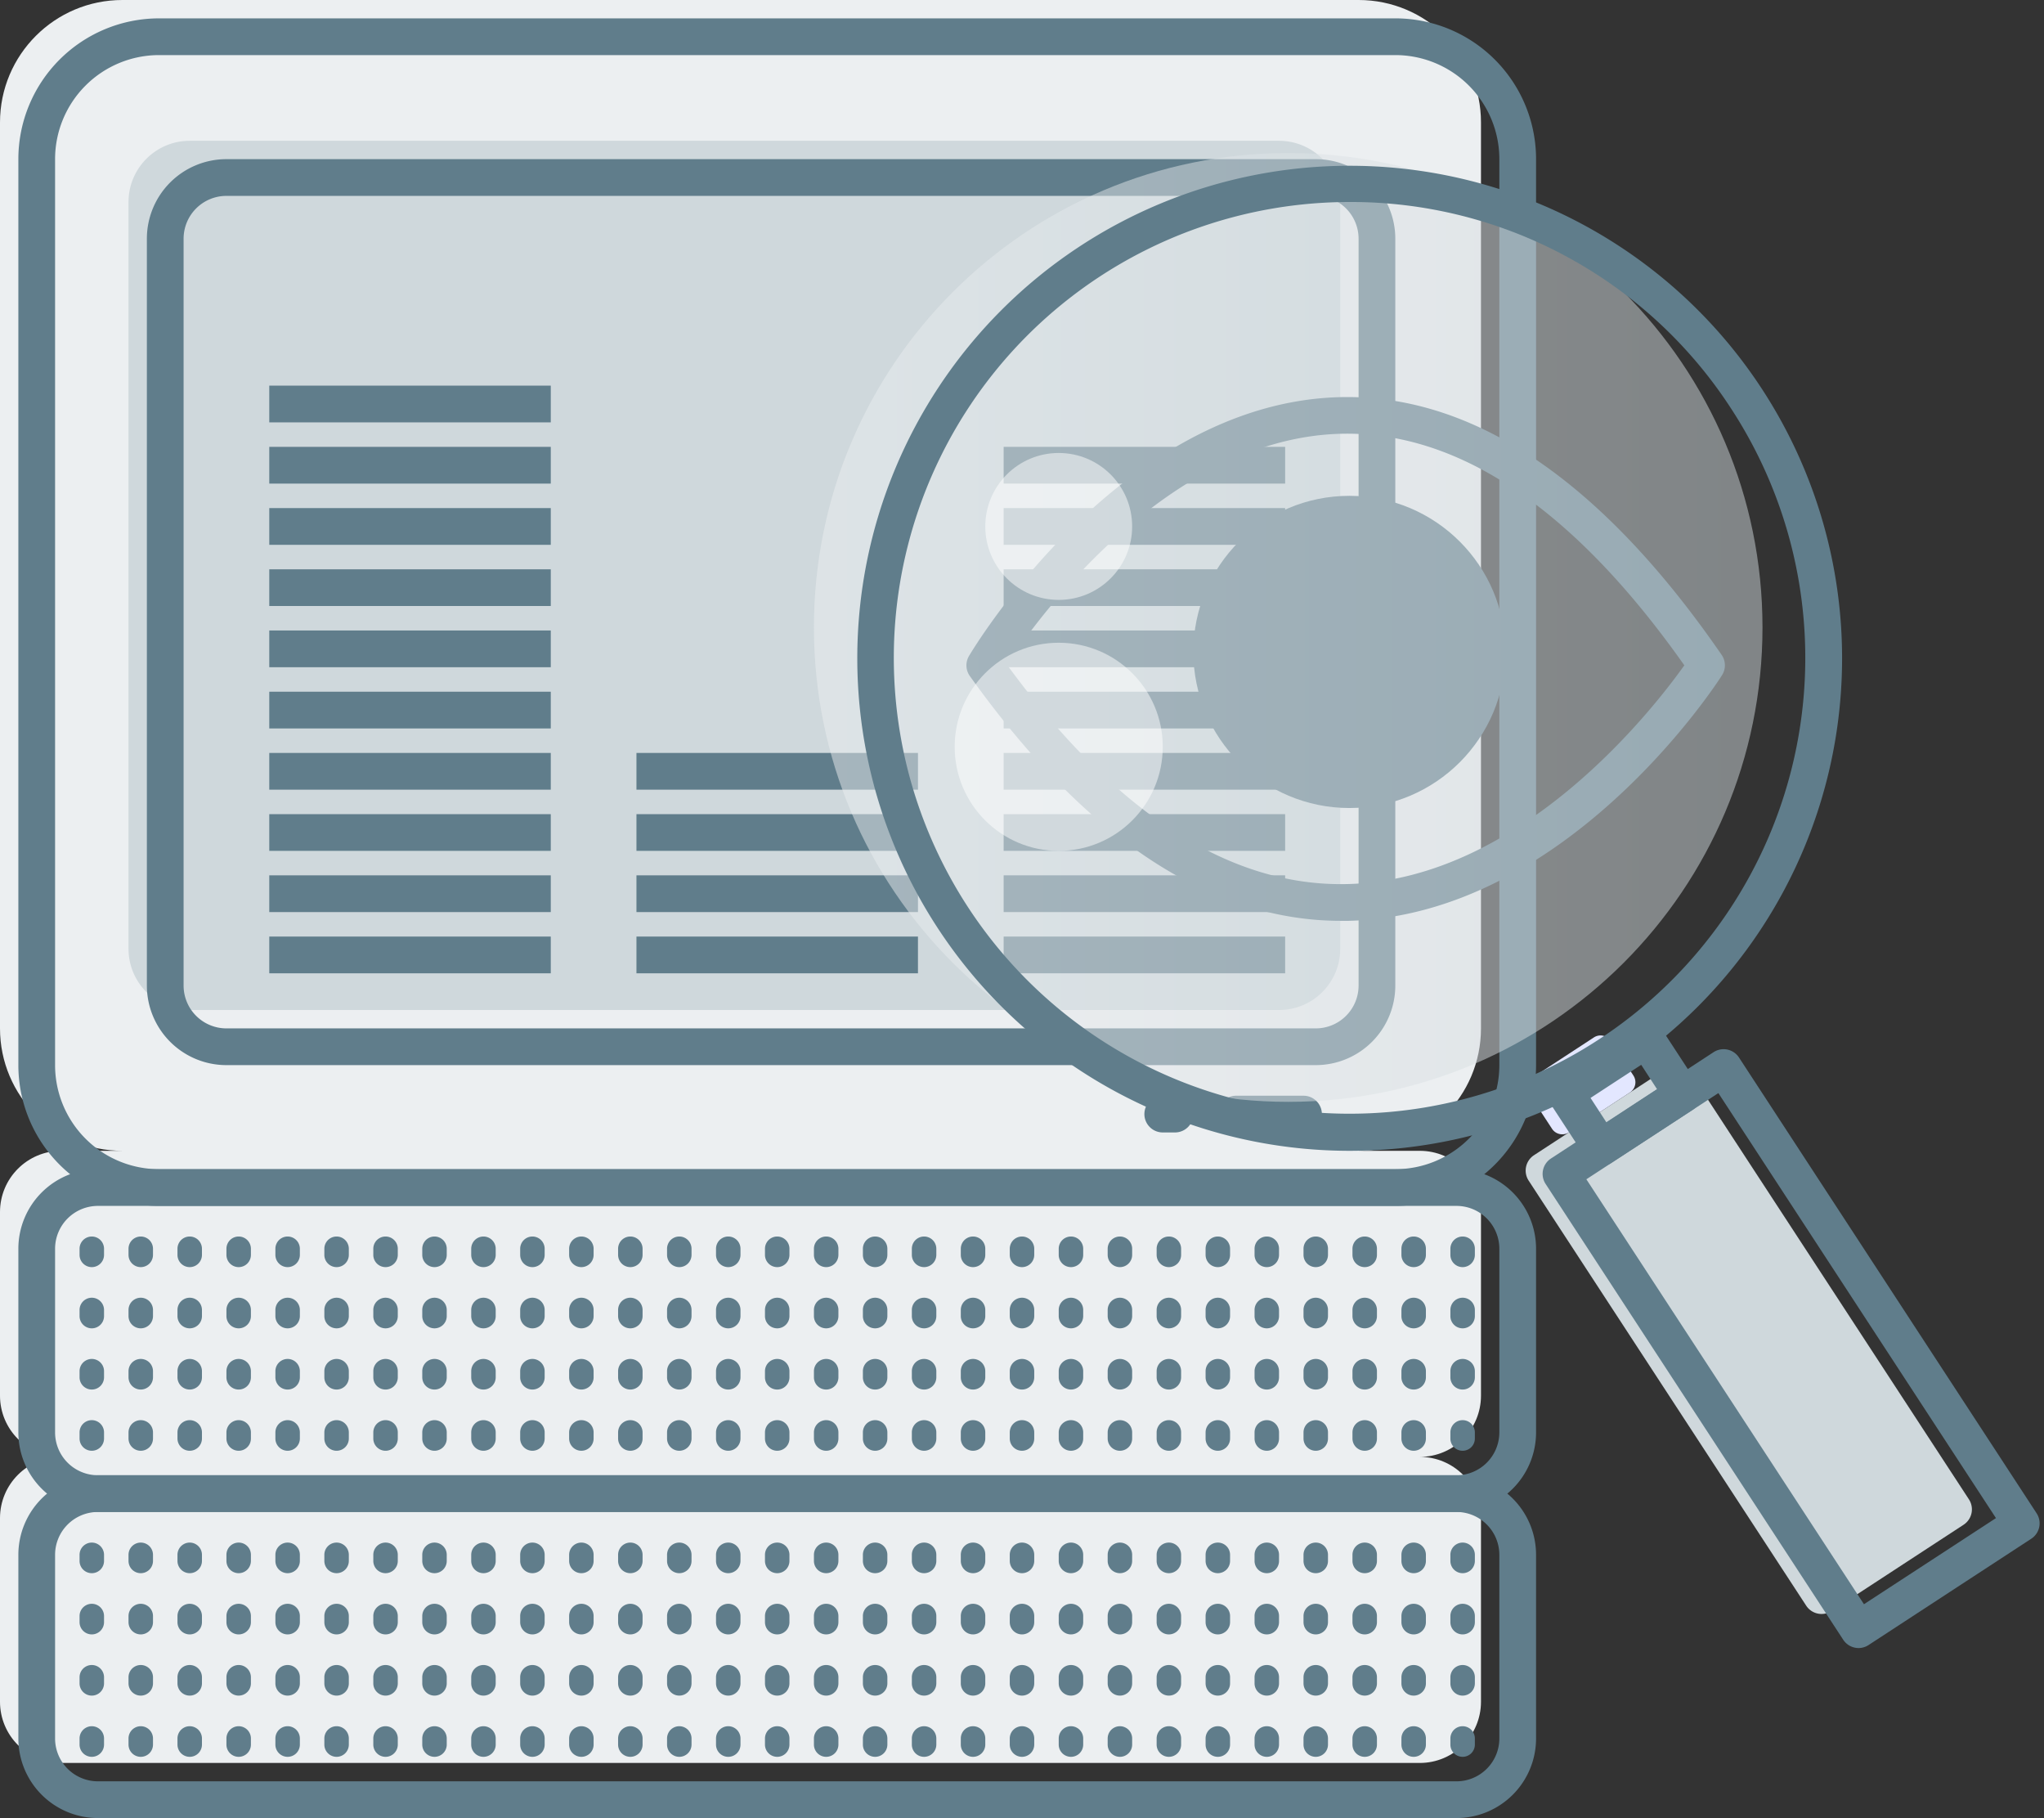 <svg width="334" height="297" fill="none" xmlns="http://www.w3.org/2000/svg" viewBox="0 0 334 297"><rect x="0" y="0" width="334" height="297" fill="#333333" stroke="none"/><path d="M232 238H10c-5.523 0-10 4.477-10 10v30c0 5.523 4.477 10 10 10h222c5.523 0 10-4.477 10-10v-30c0-5.523-4.477-10-10-10zM232 188H10c-5.523 0-10 4.477-10 10v30c0 5.523 4.477 10 10 10h222c5.523 0 10-4.477 10-10v-30c0-5.523-4.477-10-10-10zM222 0H20C8.954 0 0 8.954 0 20v148c0 11.046 8.954 20 20 20h202c11.046 0 20-8.954 20-20V20c0-11.046-8.954-20-20-20z" fill="#ECEFF1"/><path d="M209 23H31c-5.523 0-10 4.477-10 10v122c0 5.523 4.477 10 10 10h178c5.523 0 10-4.477 10-10V33c0-5.523-4.477-10-10-10z" fill="#CFD8DC"/><path d="M215 174H37a13 13 0 01-13-13V39a13 13 0 0113-13h178a12.999 12.999 0 0113 13v122a13 13 0 01-13 13zM37 32a7 7 0 00-7 7v122a7 7 0 007 7h178a7.003 7.003 0 007-7V39a7.003 7.003 0 00-7-7H37zM213 185h-11a2.996 2.996 0 01-2.121-.879 2.996 2.996 0 010-4.242A2.996 2.996 0 01202 179h11c.796 0 1.559.316 2.121.879a2.996 2.996 0 010 4.242A2.996 2.996 0 01213 185zM192 185h-2a2.996 2.996 0 01-2.121-.879 2.996 2.996 0 010-4.242A2.996 2.996 0 01190 179h2c.796 0 1.559.316 2.121.879a2.996 2.996 0 010 4.242A2.996 2.996 0 01192 185z" fill="#607D8B"/><path d="M228 197H26a22.998 22.998 0 01-23-23V26A23 23 0 0126 3h202a22.998 22.998 0 0123 23v148c0 6.1-2.423 11.95-6.737 16.263A22.996 22.996 0 01228 197zM26 9A17 17 0 009 26v148a17 17 0 0017 17h202a17 17 0 0017-17V26a17 17 0 00-17-17H26zM238 297H16a13 13 0 01-13-13v-30a12.999 12.999 0 0113-13h222a13 13 0 0113 13v30a13 13 0 01-13 13zM16 247a7.003 7.003 0 00-7 7v30a7 7 0 007 7h222a7.003 7.003 0 007-7v-30a7.003 7.003 0 00-7-7H16z" fill="#607D8B"/><path d="M15 287a2 2 0 01-2-2v-1a2 2 0 014 0v1a2 2 0 01-2 2zM23 287a2 2 0 01-2-2v-1a2 2 0 014 0v1a2 2 0 01-2 2zM31 287a2 2 0 01-2-2v-1a2 2 0 014 0v1a2 2 0 01-2 2zM39 287a2 2 0 01-2-2v-1a2 2 0 014 0v1a2 2 0 01-2 2zM47 287a2 2 0 01-2-2v-1a2 2 0 014 0v1a2 2 0 01-2 2zM55 287a2 2 0 01-2-2v-1a2 2 0 014 0v1a2 2 0 01-2 2zM63 287a2 2 0 01-2-2v-1a2 2 0 014 0v1a2 2 0 01-2 2zM71 287a2 2 0 01-2-2v-1a2 2 0 014 0v1a2 2 0 01-2 2zM79 287a2 2 0 01-2-2v-1a2 2 0 014 0v1a2 2 0 01-2 2zM87 287a2 2 0 01-2-2v-1a2 2 0 014 0v1a2 2 0 01-2 2zM95 287a2 2 0 01-2-2v-1a2 2 0 014 0v1a2 2 0 01-2 2zM103 287a2 2 0 01-2-2v-1a2 2 0 014 0v1a2 2 0 01-2 2zM111 287a2 2 0 01-2-2v-1a2 2 0 014 0v1a2 2 0 01-2 2zM119 287a2 2 0 01-2-2v-1a2 2 0 014 0v1a2 2 0 01-2 2zM127 287a2 2 0 01-2-2v-1a2 2 0 014 0v1a2 2 0 01-2 2zM135 287a2 2 0 01-2-2v-1a2 2 0 014 0v1a2 2 0 01-2 2zM143 287a2 2 0 01-2-2v-1a2 2 0 014 0v1a2 2 0 01-2 2zM151 287a2 2 0 01-2-2v-1a2 2 0 014 0v1a2 2 0 01-2 2zM159 287a2 2 0 01-2-2v-1a2 2 0 014 0v1a2 2 0 01-2 2zM167 287a2 2 0 01-2-2v-1a2 2 0 014 0v1a2 2 0 01-2 2zM175 287a2 2 0 01-2-2v-1a2 2 0 014 0v1a2 2 0 01-2 2zM183 287a2 2 0 01-2-2v-1a2 2 0 014 0v1a2 2 0 01-2 2zM191 287a2 2 0 01-2-2v-1a2 2 0 014 0v1a2 2 0 01-2 2zM199 287a2 2 0 01-2-2v-1a2 2 0 014 0v1a2 2 0 01-2 2zM207 287a2 2 0 01-2-2v-1a2 2 0 014 0v1a2 2 0 01-2 2zM215 287a2 2 0 01-2-2v-1a2 2 0 014 0v1a2 2 0 01-2 2zM223 287a2 2 0 01-2-2v-1a2 2 0 014 0v1a2 2 0 01-2 2zM231 287a2 2 0 01-2-2v-1a2 2 0 014 0v1a2 2 0 01-2 2zM239 287a2 2 0 01-2-2v-1a2 2 0 014 0v1a2 2 0 01-2 2zM15 277a2 2 0 01-2-2v-1a2 2 0 014 0v1a2 2 0 01-2 2zM23 277a2 2 0 01-2-2v-1a2 2 0 014 0v1a2 2 0 01-2 2zM31 277a2 2 0 01-2-2v-1a2 2 0 014 0v1a2 2 0 01-2 2zM39 277a2 2 0 01-2-2v-1a2 2 0 014 0v1a2 2 0 01-2 2zM47 277a2 2 0 01-2-2v-1a2 2 0 014 0v1a2 2 0 01-2 2zM55 277a2 2 0 01-2-2v-1a2 2 0 014 0v1a2 2 0 01-2 2zM63 277a2 2 0 01-2-2v-1a2 2 0 014 0v1a2 2 0 01-2 2zM71 277a2 2 0 01-2-2v-1a2 2 0 014 0v1a2 2 0 01-2 2zM79 277a2 2 0 01-2-2v-1a2 2 0 014 0v1a2 2 0 01-2 2zM87 277a2 2 0 01-2-2v-1a2 2 0 014 0v1a2 2 0 01-2 2zM95 277a2 2 0 01-2-2v-1a2 2 0 014 0v1a2 2 0 01-2 2zM103 277a2 2 0 01-2-2v-1a2 2 0 014 0v1a2 2 0 01-2 2zM111 277a2 2 0 01-2-2v-1a2 2 0 014 0v1a2 2 0 01-2 2zM119 277a2 2 0 01-2-2v-1a2 2 0 014 0v1a2 2 0 01-2 2zM127 277a2 2 0 01-2-2v-1a2 2 0 014 0v1a2 2 0 01-2 2zM135 277a2 2 0 01-2-2v-1a2 2 0 014 0v1a2 2 0 01-2 2zM143 277a2 2 0 01-2-2v-1a2 2 0 014 0v1a2 2 0 01-2 2zM151 277a2 2 0 01-2-2v-1a2 2 0 014 0v1a2 2 0 01-2 2zM159 277a2 2 0 01-2-2v-1a2 2 0 014 0v1a2 2 0 01-2 2zM167 277a2 2 0 01-2-2v-1a2 2 0 014 0v1a2 2 0 01-2 2zM175 277a2 2 0 01-2-2v-1a2 2 0 014 0v1a2 2 0 01-2 2zM183 277a2 2 0 01-2-2v-1a2 2 0 014 0v1a2 2 0 01-2 2zM191 277a2 2 0 01-2-2v-1a2 2 0 014 0v1a2 2 0 01-2 2zM199 277a2 2 0 01-2-2v-1a2 2 0 014 0v1a2 2 0 01-2 2zM207 277a2 2 0 01-2-2v-1a2 2 0 014 0v1a2 2 0 01-2 2zM215 277a2 2 0 01-2-2v-1a2 2 0 014 0v1a2 2 0 01-2 2zM223 277a2 2 0 01-2-2v-1a2 2 0 014 0v1a2 2 0 01-2 2zM231 277a2 2 0 01-2-2v-1a2 2 0 014 0v1a2 2 0 01-2 2zM239 277a2 2 0 01-2-2v-1a2 2 0 014 0v1a2 2 0 01-2 2zM15 267a2 2 0 01-2-2v-1a2 2 0 014 0v1a2 2 0 01-2 2zM23 267a2 2 0 01-2-2v-1a2 2 0 014 0v1a2 2 0 01-2 2zM31 267a2 2 0 01-2-2v-1a2 2 0 014 0v1a2 2 0 01-2 2zM39 267a2 2 0 01-2-2v-1a2 2 0 014 0v1a2 2 0 01-2 2zM47 267a2 2 0 01-2-2v-1a2 2 0 014 0v1a2 2 0 01-2 2zM55 267a2 2 0 01-2-2v-1a2 2 0 014 0v1a2 2 0 01-2 2zM63 267a2 2 0 01-2-2v-1a2 2 0 014 0v1a2 2 0 01-2 2zM71 267a2 2 0 01-2-2v-1a2 2 0 014 0v1a2 2 0 01-2 2zM79 267a2 2 0 01-2-2v-1a2 2 0 014 0v1a2 2 0 01-2 2zM87 267a2 2 0 01-2-2v-1a2 2 0 014 0v1a2 2 0 01-2 2zM95 267a2 2 0 01-2-2v-1a2 2 0 014 0v1a2 2 0 01-2 2zM103 267a2 2 0 01-2-2v-1a2 2 0 014 0v1a2 2 0 01-2 2zM111 267a2 2 0 01-2-2v-1a2 2 0 014 0v1a2 2 0 01-2 2zM119 267a2 2 0 01-2-2v-1a2 2 0 014 0v1a2 2 0 01-2 2zM127 267a2 2 0 01-2-2v-1a2 2 0 014 0v1a2 2 0 01-2 2zM135 267a2 2 0 01-2-2v-1a2 2 0 014 0v1a2 2 0 01-2 2zM143 267a2 2 0 01-2-2v-1a2 2 0 014 0v1a2 2 0 01-2 2zM151 267a2 2 0 01-2-2v-1a2 2 0 014 0v1a2 2 0 01-2 2zM159 267a2 2 0 01-2-2v-1a2 2 0 014 0v1a2 2 0 01-2 2zM167 267a2 2 0 01-2-2v-1a2 2 0 014 0v1a2 2 0 01-2 2zM175 267a2 2 0 01-2-2v-1a2 2 0 014 0v1a2 2 0 01-2 2zM183 267a2 2 0 01-2-2v-1a2 2 0 014 0v1a2 2 0 01-2 2zM191 267a2 2 0 01-2-2v-1a2 2 0 014 0v1a2 2 0 01-2 2zM199 267a2 2 0 01-2-2v-1a2 2 0 014 0v1a2 2 0 01-2 2zM207 267a2 2 0 01-2-2v-1a2 2 0 014 0v1a2 2 0 01-2 2zM215 267a2 2 0 01-2-2v-1a2 2 0 014 0v1a2 2 0 01-2 2zM223 267a2 2 0 01-2-2v-1a2 2 0 014 0v1a2 2 0 01-2 2zM231 267a2 2 0 01-2-2v-1a2 2 0 014 0v1a2 2 0 01-2 2zM239 267a2 2 0 01-2-2v-1a2 2 0 014 0v1a2 2 0 01-2 2zM15 257a2 2 0 01-2-2v-1a2 2 0 014 0v1a2 2 0 01-2 2zM23 257a2 2 0 01-2-2v-1a2 2 0 014 0v1a2 2 0 01-2 2zM31 257a2 2 0 01-2-2v-1a2 2 0 014 0v1a2 2 0 01-2 2zM39 257a2 2 0 01-2-2v-1a2 2 0 014 0v1a2 2 0 01-2 2zM47 257a2 2 0 01-2-2v-1a2 2 0 014 0v1a2 2 0 01-2 2zM55 257a2 2 0 01-2-2v-1a2 2 0 014 0v1a2 2 0 01-2 2zM63 257a2 2 0 01-2-2v-1a2 2 0 014 0v1a2 2 0 01-2 2zM71 257a2 2 0 01-2-2v-1a2 2 0 014 0v1a2 2 0 01-2 2zM79 257a2 2 0 01-2-2v-1a2 2 0 014 0v1a2 2 0 01-2 2zM87 257a2 2 0 01-2-2v-1a2 2 0 014 0v1a2 2 0 01-2 2zM95 257a2 2 0 01-2-2v-1a2 2 0 014 0v1a2 2 0 01-2 2zM103 257a2 2 0 01-2-2v-1a2 2 0 014 0v1a2 2 0 01-2 2zM111 257a2 2 0 01-2-2v-1a2 2 0 014 0v1a2 2 0 01-2 2zM119 257a2 2 0 01-2-2v-1a2 2 0 014 0v1a2 2 0 01-2 2zM127 257a2 2 0 01-2-2v-1a2 2 0 014 0v1a2 2 0 01-2 2zM135 257a2 2 0 01-2-2v-1a2 2 0 014 0v1a2 2 0 01-2 2zM143 257a2 2 0 01-2-2v-1a2 2 0 014 0v1a2 2 0 01-2 2zM151 257a2 2 0 01-2-2v-1a2 2 0 014 0v1a2 2 0 01-2 2zM159 257a2 2 0 01-2-2v-1a2 2 0 014 0v1a2 2 0 01-2 2zM167 257a2 2 0 01-2-2v-1a2 2 0 014 0v1a2 2 0 01-2 2zM175 257a2 2 0 01-2-2v-1a2 2 0 014 0v1a2 2 0 01-2 2zM183 257a2 2 0 01-2-2v-1a2 2 0 014 0v1a2 2 0 01-2 2zM191 257a2 2 0 01-2-2v-1a2 2 0 014 0v1a2 2 0 01-2 2zM199 257a2 2 0 01-2-2v-1a2 2 0 014 0v1a2 2 0 01-2 2zM207 257a2 2 0 01-2-2v-1a2 2 0 014 0v1a2 2 0 01-2 2zM215 257a2 2 0 01-2-2v-1a2 2 0 014 0v1a2 2 0 01-2 2zM223 257a2 2 0 01-2-2v-1a2 2 0 014 0v1a2 2 0 01-2 2zM231 257a2 2 0 01-2-2v-1a2 2 0 014 0v1a2 2 0 01-2 2zM239 257a2 2 0 01-2-2v-1a2 2 0 014 0v1a2 2 0 01-2 2zM238 247H16a13 13 0 01-13-13v-30a12.999 12.999 0 0113-13h222a13 13 0 0113 13v30a13 13 0 01-13 13zM16 197a7.003 7.003 0 00-7 7v30a7 7 0 007 7h222a7.003 7.003 0 007-7v-30a7.003 7.003 0 00-7-7H16z" fill="#607D8B"/><path d="M15 237a2 2 0 01-2-2v-1a2 2 0 014 0v1a2 2 0 01-2 2zM23 237a2 2 0 01-2-2v-1a2 2 0 014 0v1a2 2 0 01-2 2zM31 237a2 2 0 01-2-2v-1a2 2 0 014 0v1a2 2 0 01-2 2zM39 237a2 2 0 01-2-2v-1a2 2 0 014 0v1a2 2 0 01-2 2zM47 237a2 2 0 01-2-2v-1a2 2 0 014 0v1a2 2 0 01-2 2zM55 237a2 2 0 01-2-2v-1a2 2 0 014 0v1a2 2 0 01-2 2zM63 237a2 2 0 01-2-2v-1a2 2 0 014 0v1a2 2 0 01-2 2zM71 237a2 2 0 01-2-2v-1a2 2 0 014 0v1a2 2 0 01-2 2zM79 237a2 2 0 01-2-2v-1a2 2 0 014 0v1a2 2 0 01-2 2zM87 237a2 2 0 01-2-2v-1a2 2 0 014 0v1a2 2 0 01-2 2zM95 237a2 2 0 01-2-2v-1a2 2 0 014 0v1a2 2 0 01-2 2zM103 237a2 2 0 01-2-2v-1a2 2 0 014 0v1a2 2 0 01-2 2zM111 237a2 2 0 01-2-2v-1a2 2 0 014 0v1a2 2 0 01-2 2zM119 237a2 2 0 01-2-2v-1a2 2 0 014 0v1a2 2 0 01-2 2zM127 237a2 2 0 01-2-2v-1a2 2 0 014 0v1a2 2 0 01-2 2zM135 237a2 2 0 01-2-2v-1a2 2 0 014 0v1a2 2 0 01-2 2zM143 237a2 2 0 01-2-2v-1a2 2 0 014 0v1a2 2 0 01-2 2zM151 237a2 2 0 01-2-2v-1a2 2 0 014 0v1a2 2 0 01-2 2zM159 237a2 2 0 01-2-2v-1a2 2 0 014 0v1a2 2 0 01-2 2zM167 237a2 2 0 01-2-2v-1a2 2 0 014 0v1a2 2 0 01-2 2zM175 237a2 2 0 01-2-2v-1a2 2 0 014 0v1a2 2 0 01-2 2zM183 237a2 2 0 01-2-2v-1a2 2 0 014 0v1a2 2 0 01-2 2zM191 237a2 2 0 01-2-2v-1a2 2 0 014 0v1a2 2 0 01-2 2zM199 237a2 2 0 01-2-2v-1a2 2 0 014 0v1a2 2 0 01-2 2zM207 237a2 2 0 01-2-2v-1a2 2 0 014 0v1a2 2 0 01-2 2zM215 237a2 2 0 01-2-2v-1a2 2 0 014 0v1a2 2 0 01-2 2zM223 237a2 2 0 01-2-2v-1a2 2 0 014 0v1a2 2 0 01-2 2zM231 237a2 2 0 01-2-2v-1a2 2 0 014 0v1a2 2 0 01-2 2zM239 237a2 2 0 01-2-2v-1a2 2 0 014 0v1a2 2 0 01-2 2zM15 227a2 2 0 01-2-2v-1a2 2 0 014 0v1a2 2 0 01-2 2zM23 227a2 2 0 01-2-2v-1a2 2 0 014 0v1a2 2 0 01-2 2zM31 227a2 2 0 01-2-2v-1a2 2 0 014 0v1a2 2 0 01-2 2zM39 227a2 2 0 01-2-2v-1a2 2 0 014 0v1a2 2 0 01-2 2zM47 227a2 2 0 01-2-2v-1a2 2 0 014 0v1a2 2 0 01-2 2zM55 227a2 2 0 01-2-2v-1a2 2 0 014 0v1a2 2 0 01-2 2zM63 227a2 2 0 01-2-2v-1a2 2 0 014 0v1a2 2 0 01-2 2zM71 227a2 2 0 01-2-2v-1a2 2 0 014 0v1a2 2 0 01-2 2zM79 227a2 2 0 01-2-2v-1a2 2 0 014 0v1a2 2 0 01-2 2zM87 227a2 2 0 01-2-2v-1a2 2 0 014 0v1a2 2 0 01-2 2zM95 227a2 2 0 01-2-2v-1a2 2 0 014 0v1a2 2 0 01-2 2zM103 227a2 2 0 01-2-2v-1a2 2 0 014 0v1a2 2 0 01-2 2zM111 227a2 2 0 01-2-2v-1a2 2 0 014 0v1a2 2 0 01-2 2zM119 227a2 2 0 01-2-2v-1a2 2 0 014 0v1a2 2 0 01-2 2zM127 227a2 2 0 01-2-2v-1a2 2 0 014 0v1a2 2 0 01-2 2zM135 227a2 2 0 01-2-2v-1a2 2 0 014 0v1a2 2 0 01-2 2zM143 227a2 2 0 01-2-2v-1a2 2 0 014 0v1a2 2 0 01-2 2zM151 227a2 2 0 01-2-2v-1a2 2 0 014 0v1a2 2 0 01-2 2zM159 227a2 2 0 01-2-2v-1a2 2 0 014 0v1a2 2 0 01-2 2zM167 227a2 2 0 01-2-2v-1a2 2 0 014 0v1a2 2 0 01-2 2zM175 227a2 2 0 01-2-2v-1a2 2 0 014 0v1a2 2 0 01-2 2zM183 227a2 2 0 01-2-2v-1a2 2 0 014 0v1a2 2 0 01-2 2zM191 227a2 2 0 01-2-2v-1a2 2 0 014 0v1a2 2 0 01-2 2zM199 227a2 2 0 01-2-2v-1a2 2 0 014 0v1a2 2 0 01-2 2zM207 227a2 2 0 01-2-2v-1a2 2 0 014 0v1a2 2 0 01-2 2zM215 227a2 2 0 01-2-2v-1a2 2 0 014 0v1a2 2 0 01-2 2zM223 227a2 2 0 01-2-2v-1a2 2 0 014 0v1a2 2 0 01-2 2zM231 227a2 2 0 01-2-2v-1a2 2 0 014 0v1a2 2 0 01-2 2zM239 227a2 2 0 01-2-2v-1a2 2 0 014 0v1a2 2 0 01-2 2zM15 217a2 2 0 01-2-2v-1a2 2 0 014 0v1a2 2 0 01-2 2zM23 217a2 2 0 01-2-2v-1a2 2 0 014 0v1a2 2 0 01-2 2zM31 217a2 2 0 01-2-2v-1a2 2 0 014 0v1a2 2 0 01-2 2zM39 217a2 2 0 01-2-2v-1a2 2 0 014 0v1a2 2 0 01-2 2zM47 217a2 2 0 01-2-2v-1a2 2 0 014 0v1a2 2 0 01-2 2zM55 217a2 2 0 01-2-2v-1a2 2 0 014 0v1a2 2 0 01-2 2zM63 217a2 2 0 01-2-2v-1a2 2 0 014 0v1a2 2 0 01-2 2zM71 217a2 2 0 01-2-2v-1a2 2 0 014 0v1a2 2 0 01-2 2zM79 217a2 2 0 01-2-2v-1a2 2 0 014 0v1a2 2 0 01-2 2zM87 217a2 2 0 01-2-2v-1a2 2 0 014 0v1a2 2 0 01-2 2zM95 217a2 2 0 01-2-2v-1a2 2 0 014 0v1a2 2 0 01-2 2zM103 217a2 2 0 01-2-2v-1a2 2 0 014 0v1a2 2 0 01-2 2zM111 217a2 2 0 01-2-2v-1a2 2 0 014 0v1a2 2 0 01-2 2zM119 217a2 2 0 01-2-2v-1a2 2 0 014 0v1a2 2 0 01-2 2zM127 217a2 2 0 01-2-2v-1a2 2 0 014 0v1a2 2 0 01-2 2zM135 217a2 2 0 01-2-2v-1a2 2 0 014 0v1a2 2 0 01-2 2zM143 217a2 2 0 01-2-2v-1a2 2 0 014 0v1a2 2 0 01-2 2zM151 217a2 2 0 01-2-2v-1a2 2 0 014 0v1a2 2 0 01-2 2zM159 217a2 2 0 01-2-2v-1a2 2 0 014 0v1a2 2 0 01-2 2zM167 217a2 2 0 01-2-2v-1a2 2 0 014 0v1a2 2 0 01-2 2zM175 217a2 2 0 01-2-2v-1a2 2 0 014 0v1a2 2 0 01-2 2zM183 217a2 2 0 01-2-2v-1a2 2 0 014 0v1a2 2 0 01-2 2zM191 217a2 2 0 01-2-2v-1a2 2 0 014 0v1a2 2 0 01-2 2zM199 217a2 2 0 01-2-2v-1a2 2 0 014 0v1a2 2 0 01-2 2zM207 217a2 2 0 01-2-2v-1a2 2 0 014 0v1a2 2 0 01-2 2zM215 217a2 2 0 01-2-2v-1a2 2 0 014 0v1a2 2 0 01-2 2zM223 217a2 2 0 01-2-2v-1a2 2 0 014 0v1a2 2 0 01-2 2zM231 217a2 2 0 01-2-2v-1a2 2 0 014 0v1a2 2 0 01-2 2zM239 217a2 2 0 01-2-2v-1a2 2 0 014 0v1a2 2 0 01-2 2zM15 207a2 2 0 01-2-2v-1a2 2 0 014 0v1a2 2 0 01-2 2zM23 207a2 2 0 01-2-2v-1a2 2 0 014 0v1a2 2 0 01-2 2zM31 207a2 2 0 01-2-2v-1a2 2 0 014 0v1a2 2 0 01-2 2zM39 207a2 2 0 01-2-2v-1a2 2 0 014 0v1a2 2 0 01-2 2zM47 207a2 2 0 01-2-2v-1a2 2 0 014 0v1a2 2 0 01-2 2zM55 207a2 2 0 01-2-2v-1a2 2 0 014 0v1a2 2 0 01-2 2zM63 207a2 2 0 01-2-2v-1a2 2 0 014 0v1a2 2 0 01-2 2zM71 207a2 2 0 01-2-2v-1a2 2 0 014 0v1a2 2 0 01-2 2zM79 207a2 2 0 01-2-2v-1a2 2 0 014 0v1a2 2 0 01-2 2zM87 207a2 2 0 01-2-2v-1a2 2 0 014 0v1a2 2 0 01-2 2zM95 207a2 2 0 01-2-2v-1a2 2 0 014 0v1a2 2 0 01-2 2zM103 207a2 2 0 01-2-2v-1a2 2 0 014 0v1a2 2 0 01-2 2zM111 207a2 2 0 01-2-2v-1a2 2 0 014 0v1a2 2 0 01-2 2zM119 207a2 2 0 01-2-2v-1a2 2 0 014 0v1a2 2 0 01-2 2zM127 207a2 2 0 01-2-2v-1a2 2 0 014 0v1a2 2 0 01-2 2zM135 207a2 2 0 01-2-2v-1a2 2 0 014 0v1a2 2 0 01-2 2zM143 207a2 2 0 01-2-2v-1a2 2 0 014 0v1a2 2 0 01-2 2zM151 207a2 2 0 01-2-2v-1a2 2 0 014 0v1a2 2 0 01-2 2zM159 207a2 2 0 01-2-2v-1a2 2 0 014 0v1a2 2 0 01-2 2zM167 207a2 2 0 01-2-2v-1a2 2 0 014 0v1a2 2 0 01-2 2zM175 207a2 2 0 01-2-2v-1a2 2 0 014 0v1a2 2 0 01-2 2zM183 207a2 2 0 01-2-2v-1a2 2 0 014 0v1a2 2 0 01-2 2zM191 207a2 2 0 01-2-2v-1a2 2 0 014 0v1a2 2 0 01-2 2zM199 207a2 2 0 01-2-2v-1a2 2 0 014 0v1a2 2 0 01-2 2zM207 207a2 2 0 01-2-2v-1a2 2 0 014 0v1a2 2 0 01-2 2zM215 207a2 2 0 01-2-2v-1a2 2 0 014 0v1a2 2 0 01-2 2zM223 207a2 2 0 01-2-2v-1a2 2 0 014 0v1a2 2 0 01-2 2zM231 207a2 2 0 01-2-2v-1a2 2 0 014 0v1a2 2 0 01-2 2zM239 207a2 2 0 01-2-2v-1a2 2 0 014 0v1a2 2 0 01-2 2zM90 153H44v6h46v-6zM90 143H44v6h46v-6zM90 133H44v6h46v-6zM90 123H44v6h46v-6zM90 113H44v6h46v-6zM90 103H44v6h46v-6zM90 93H44v6h46v-6zM90 83H44v6h46v-6zM90 73H44v6h46v-6zM90 63H44v6h46v-6zM150 153h-46v6h46v-6zM150 143h-46v6h46v-6zM150 133h-46v6h46v-6zM150 123h-46v6h46v-6zM210 153h-46v6h46v-6zM210 143h-46v6h46v-6zM210 133h-46v6h46v-6zM210 123h-46v6h46v-6zM210 113h-46v6h46v-6zM210 103h-46v6h46v-6zM210 93h-46v6h46v-6zM210 83h-46v6h46v-6zM210 73h-46v6h46v-6z" fill="#607D8B"/><path d="M220.5 187a78.496 78.496 0 01-43.612-13.23 78.495 78.495 0 01-33.38-80.585 78.504 78.504 0 0161.677-61.677A78.502 78.502 0 01299 108.5a78.58 78.58 0 01-78.5 78.5zm0-155a76.5 76.5 0 1076.5 76.5A76.588 76.588 0 00220.5 32z" fill="#607D8B"/><path d="M272.229 174.631l-21.567 14.087a3 3 0 00-.871 4.152l45.349 69.433a3 3 0 004.152.871l21.567-14.087a3 3 0 00.872-4.152l-45.349-69.432a3.001 3.001 0 00-4.153-.872z" fill="#CFD8DC"/><path d="M303.71 269.23a3.008 3.008 0 01-2.52-1.36l-48.63-74.46a2.999 2.999 0 01.87-4.15L280 171.89a3.007 3.007 0 012.261-.429 3.004 3.004 0 011.899 1.299l48.63 74.45a3 3 0 01-.87 4.16l-26.59 17.37a3.008 3.008 0 01-1.62.49zm-44.49-76.58l45.36 69.42L326.15 248l-45.36-69.43-21.57 14.08z" fill="#607D8B"/><path d="M260.45 169.477l-9.955 6.502a2 2 0 00-.581 2.768l3.691 5.651a2 2 0 002.768.581l9.955-6.502a2 2 0 00.581-2.768l-3.691-5.651a2 2 0 00-2.768-.581z" fill="#E3E7FF"/><path d="M261.631 190.49a3.073 3.073 0 01-.62-.06 3.001 3.001 0 01-1.9-1.3l-5.88-9a2.998 2.998 0 01.88-4.15l13.3-8.69a2.998 2.998 0 014.15.87l5.88 9a3.002 3.002 0 01-.87 4.16l-13.3 8.68a2.999 2.999 0 01-1.64.49zm-1.73-11.13l2.6 4 8.28-5.41-2.6-4-8.28 5.41zM219.12 150.43c-21.31 0-41.71-13.45-60.65-40a3.006 3.006 0 01-.13-3.27c1-1.68 24.86-41.1 60.24-42.27 21.87-.72 43 13.44 62.75 42.1a2.996 2.996 0 01.05 3.32c-1 1.6-25.48 39.22-61 40.12h-1.26zm-54.58-41.85c17.73 24.26 36.47 36.34 55.69 35.84 28.32-.7 49.93-28.62 55-35.73-18.14-25.72-37.13-38.43-56.41-37.82-28.25.92-49.43 30.37-54.28 37.71z" fill="#607D8B"/><path d="M220.5 132c14.083 0 25.5-11.417 25.5-25.5S234.583 81 220.5 81 195 92.417 195 106.5s11.417 25.5 25.5 25.5z" fill="#607D8B"/><path opacity=".5" d="M210.5 180c42.802 0 77.5-34.698 77.5-77.5S253.302 25 210.5 25 133 59.698 133 102.5s34.698 77.5 77.5 77.5z" fill="url(#paint0_linear)"/><path d="M220.631 188a80.46 80.46 0 11-.17-160.92 80.46 80.46 0 01.17 160.92zm-.25-155a74.47 74.47 0 1062.48 33.73A74.003 74.003 0 00220.381 33z" fill="#607D8B"/><path opacity=".5" d="M173 98c6.627 0 12-5.373 12-12s-5.373-12-12-12-12 5.373-12 12 5.373 12 12 12zM173 139c9.389 0 17-7.611 17-17s-7.611-17-17-17-17 7.611-17 17 7.611 17 17 17z" fill="#fff"/><defs><linearGradient id="paint0_linear" x1="133" y1="102.5" x2="288" y2="102.5" gradientUnits="userSpaceOnUse"><stop stop-color="#ECEFF1"/><stop offset="1" stop-color="#CFD8DC"/></linearGradient></defs></svg>